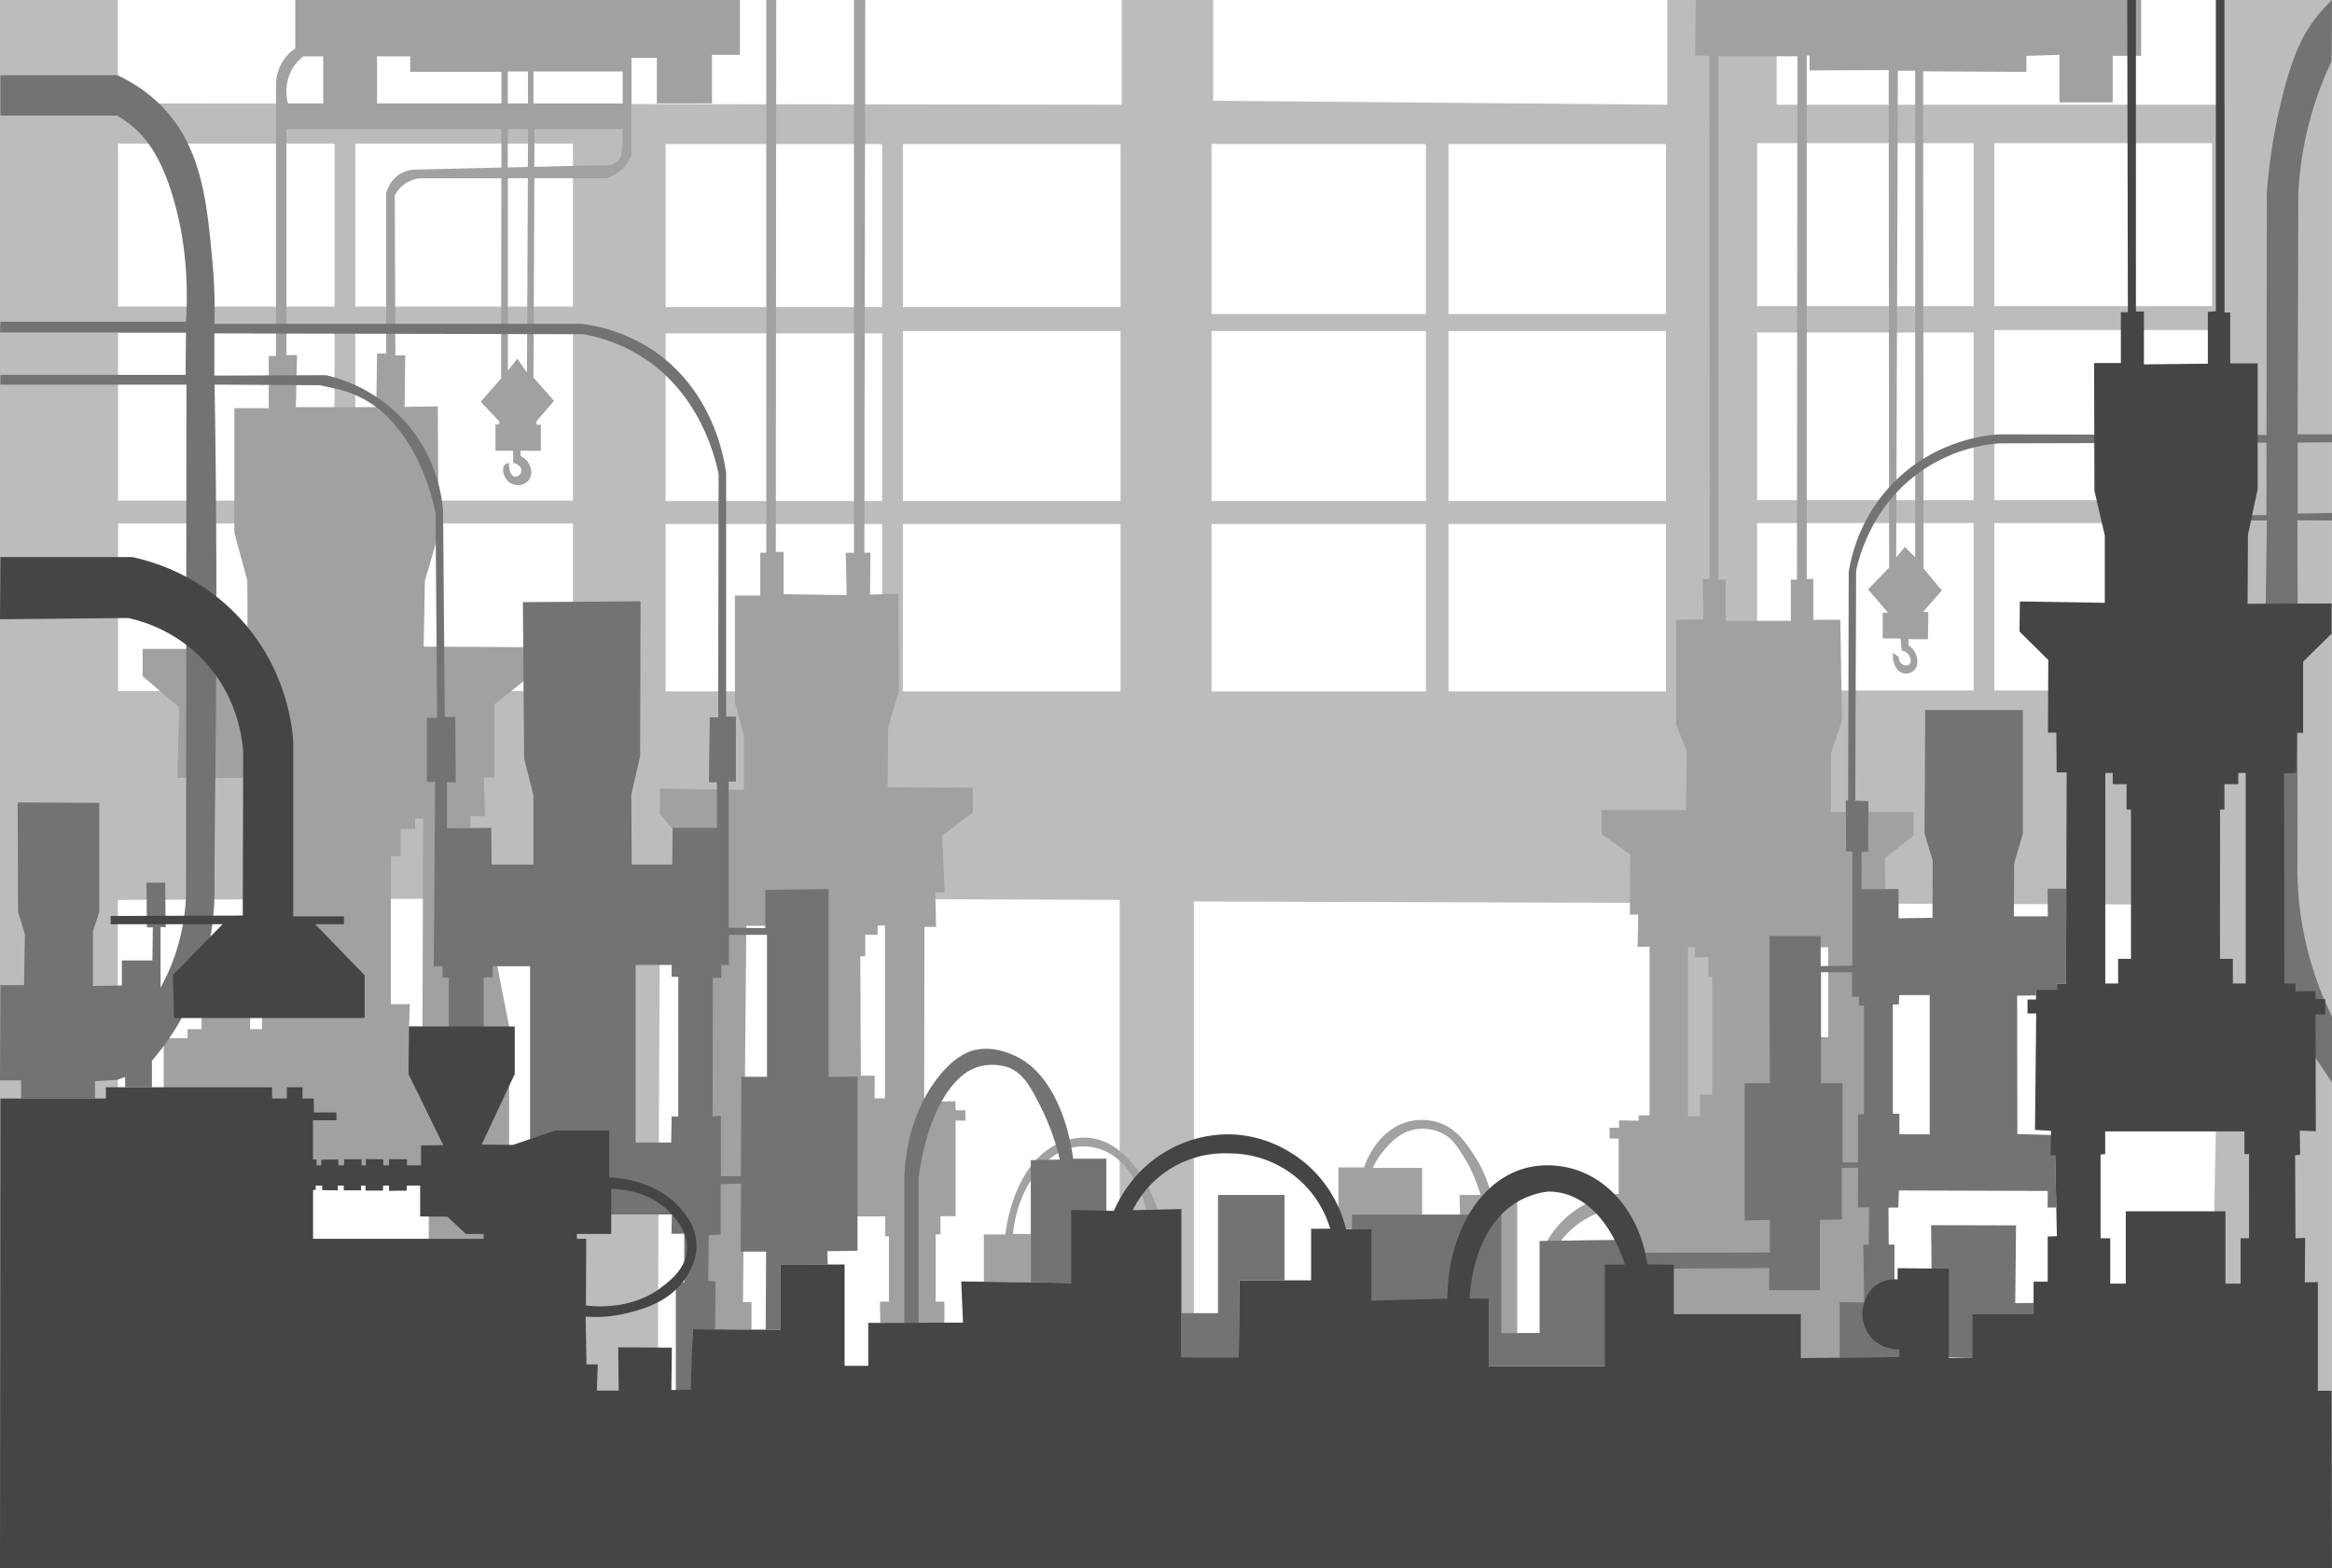 <svg xmlns="http://www.w3.org/2000/svg" viewBox="0 0 2114.02 1421.72"><defs><style>.cls-1{fill:#bdbcbc;}.cls-2{fill:#a2a1a1;}.cls-3{fill:#737373;}.cls-4{fill:#454545;}</style></defs><g id="Layer_2" data-name="Layer 2"><g id="Layer_1-2" data-name="Layer 1"><g id="Fabriek"><path class="cls-1" d="M2016.6,0V94.94h-406V0h-99.11V94.94l-411.75-3.6V0h-82.89V94.94l-910-1.21V0H0V1421.72H106.87V815.79l408.53-1.46-7.3,607.39h87.43l2.71-607.39,416.81,1.46v605.93h67.2V817.25l428.06,1.35v603.12h83.18L1593,818.86l419.54,1.32-11.33,601.54H2114V0ZM303.22,626.4H107V474.56H303.22Zm0-172.57H107v-152H303.22Zm0-175.9H107V130.19H303.22ZM519.4,626.4H322.08V474.56H519.4Zm0-172.57H322.08V299.66H519.4Zm0-175.9H322.08V130.19H519.4ZM799.65,626.81H603.39V475H799.65Zm0-172.57H603.39v-152H799.65Zm0-175.89H603.39V130.61H799.65Zm216.18,348.46H818.5V475h197.33Zm0-172.57H818.5V300.08h197.33Zm0-175.89H818.5V130.61h197.33Zm276.8,348.46H1098.32V475h194.31Zm0-172.57H1098.32V300.08h194.31Zm0-169.57H1098.32V130.61h194.31Zm217.68,342.14H1313.08V475h197.23Zm0-172.57H1313.08V300.08h197.23Zm0-169.57H1313.08V130.61h197.23ZM1789.08,626H1592.82V474.14h196.26Zm0-172.57H1592.82v-152h196.26Zm0-175.89H1592.82V129.78h196.26ZM2005.26,626H1807.94V474.14h197.32Zm0-172.57H1807.94V299.24h197.32Zm0-175.89H1807.94V129.78h197.32Z"/><path class="cls-2" d="M881.89,714.15l-77.16-.39.4-54.44L814.92,626l-.39-87.73-25.85.78.39-38h-5.49L784.37,0H774.19V501.09h-7.45l.79,38.39-57.18-.79V500.31H703.3L703.69,0h-9v501.1h-5.47v38.81h-23v96.76l8.2,30.61v48.82l-76.22-1.28v23.38l48.22,55.71-6.84,411.16,41.66.28v-24.87h-7.69l3-341.26,30.37.15,70.38,263.34h25.23v18.17l3.31-.15V1180h-8.14l.25,19.11h58.17V1180h-7.87v-61h4.31v-16.51h13.72v-86.62h8.89v-9.4h-8.89l-.25-8.12-28.23.52L838,840.27H848.6l-.78-31.33h8.61l-2.35-51.31,27.81-21.15Zm-79.6,281.52h-9.47l.15-20.53H780.38l-.49-108.27h4.48v-19.4h11.2V839h6.72Z"/><path class="cls-2" d="M1537.3,0l-.66,50.25,12.86.33.33,474.14-6.26.33.66,36.59-24.73.33v95l9.56,24.07-.66,53.42h-76.49v21.76l26,18.46-.33,54.41h7.59l-.66,29.34,10.88-.33v153h-9.89V1016l-17.81-.33v6.6h-8.57v9.89h8.24v50.11a86.39,86.39,0,0,0-64.74,42.61v105.53l295.09.22,13.43-176.89-2.29-276.11,25.89-20.18V736.14h-75V683.23l10-30.08-1.41-91.34-24.52.17V524.85l-5.92,0V50.46l2.5-.1V63.82l71.77-.29.36,451.06-19.07,19.72,18.1,21.17h-4.85v23.27l16.16.16,1.14,10.8c.79.16,5,1.13,7,5,.14.26,2.51,5,.11,7.4-1.52,1.51-4.13,1.31-5.78.6a7.3,7.3,0,0,1-4.05-7.09l-5.07-3.75c-1.24,9.55,3.51,17.22,9.43,18.54a10.84,10.84,0,0,0,9.92-3.24c5.23-5.65,1-14.69.71-15.3a17.11,17.11,0,0,0-6.21-6.86v-5.53h17.69l.37-24.69h-4.8l17-19.53-16.59-19.9-.37-450.72,93.61.56V50.64l30-.94V92.8h48.26V50.64H1941V0ZM1467,1124.15l-52,.6a80.62,80.62,0,0,1,52-30Zm179.74-265.43h10.56v81.6h-10.56Zm-94.41,133.84-11.08-.4v19.75h-11.09V858.72h6.45V868l12.09-.41v18.14h3.63Zm76.64-467.08h-5.51v37.35h-59V525.48h-6.79V51h71.73Zm107.19-20.23-9.37-9.37-7.81,9.37,1.5-441.15h15.68Z"/><path class="cls-2" d="M267.67,0V43.94a38.89,38.89,0,0,0-9.31,8.7,40.79,40.79,0,0,0-8.12,22.83V322.76h-6.63v47.3H212.45V482.9l11.76,43.34.23,62H129.33v24.85l33.13,28.15-1.66,64h64.08l.47,123.39h11.83L237.56,933H226.74l.37-58.19-44.39,39.54V933H170v8.21H148.39v44.44L265,1057.07,388.67,1073v50h72.86V930.58l-35.12-179.9V740H439.8l-1.12-35.11h9.47V638.56l32.32-25.63V586.74l-96.4-.55,1.12-59.63,12.26-42.34v-10l-.56-105.87-30.09.55.56-46.8h-8.92l-.55-144.88a29,29,0,0,1,22.84-15.6h73.76L454.3,343l-18.52,21.21,16.83,17.84v2.72h-3.43v23.91h16v10.94c4.43.83,7.43,3.82,7.49,6.8a5.72,5.72,0,0,1-2,4.39,5.38,5.38,0,0,1-4.26,1.23c-2.95-.61-5.28-5.56-5-12.28a5.62,5.62,0,0,0-3.82,1.55c-3.16,3.31-1.27,12.35,4.66,16.29,4.83,3.22,12.2,3,16.42-1.55,5-5.33,2.71-13.57-.65-17.91a15.13,15.13,0,0,0-6-4.56c-.05-1.67-.1-3.34-.16-5l18.43.15V385l-3.85.08-.08-3.24,15.89-18.43-18.66-21.2.84-180.62h65.16a34.21,34.21,0,0,0,16.84-10.82,33.12,33.12,0,0,0,6-10.91V52.43h23v41.3h50v-44h25.31V0ZM460.35,64.76h18.29v29H460.35ZM264.89,62.6A39.46,39.46,0,0,1,275,51.1h18V93.73H261C260,89.86,257.17,76,264.89,62.6Zm98.33,713.45V751.5h13.06v-9.41h7.31L383,930.58H370.84l.69-20.25h-17.2V776.05ZM454.5,151.9l-78.23,1.88a27.46,27.46,0,0,0-12.18,3.12c-10.31,5.47-13.44,15.93-14.06,18.16V320.47h-8.21l-.7,48.6H268.24l1-47.19-9.57.07v-205H454.53Zm0-58.17H341.82V51.1h30.06v14h82.65Zm23.19,244L469,325.23,460.38,336l0-174.42h18.15Zm.83-186.36-18.2.44V116.9h18.36Zm5.08-57.59v-29h80.85v29Zm80.09,43.64a13.05,13.05,0,0,1-1.75,6c-2.43,4-6.76,5.57-9.08,6.2l-68.43,1.64.16-34.27h79.86A200.49,200.49,0,0,1,563.72,137.37Z"/><path class="cls-2" d="M891.89,1161.93V1119.1h19.5c.6-5.51,8-66,49.85-83.21,4.25-1.75,14.81-6,27.93-4.14,28.66,3.94,45.3,33.2,50.77,42.82a106.77,106.77,0,0,1,9.36,21.84h-10.49a76.72,76.72,0,0,0-10.9-28c-4.56-7.1-14.29-22.23-33-27.39a47.86,47.86,0,0,0-23.6-.5c-13.49,3.2-21.69,11.66-27.29,17.58-20,21.18-24.5,48.46-25.75,60.41l16.18.28v43.68Z"/><path class="cls-2" d="M1213.31,1114.09v-55.81h23.26c.9-2.79,11.66-34.39,40.54-41.56a49.31,49.31,0,0,1,26,.6c17.36,5.32,26.35,19.33,34.12,31.42a111,111,0,0,1,14.54,34.53h23.61v125.15H1326l-2.86-125.15h19a132.89,132.89,0,0,0-14.1-32.67c-6.83-11.33-11.35-18.6-20.75-23.3a40,40,0,0,0-23.83-3.54c-15.11,2.49-24.12,13.41-29.59,20a68.67,68.67,0,0,0-9.4,15h44.72v56.52Z"/><path class="cls-3" d="M777.33,975.92l-26.2.38V806l-57.4.77v34.68l-33.14-.39V708.54h6.55V649.59h-8.86V429.22c-1.54-11.85-10.63-72.7-64.11-110.14a149.78,149.78,0,0,0-66.88-25.48H194.42a481.18,481.18,0,0,0-1.94-57.33C187.61,184,183.07,135.41,148.69,98.5,141,90.28,127.8,78.25,106.57,68.22H.36v36.6H106.19a97.22,97.22,0,0,1,13.37,9.3c11.74,9.72,26,26.28,37.6,65.7,12.62,43.07,13.24,83.68,11.44,111.86H.36L0,301.31H168.6l-.38,38.53H.36v8.88H169l-.39,463.46A188.84,188.84,0,0,1,154,878.07a185.23,185.23,0,0,1-8.46,17.32V840.3l4.62.39-.38-40.46h-17l.39,40.46h5.39l-.38,30H110.43v22.73l-26.2.38v-49.7L90,826.82v-99l-74-.38.38,99,6.17,20.81-.77,45.84H.36L0,979.38H19.12v16.49h67V980.15l20-1.15,7.32-2.7v9.32h24.27v-24a234.2,234.2,0,0,0,31.43-47c22.29-44.13,25.54-85.66,25.36-110.28-.44-62.65,3.92-230,0-455.66l95.54.57s12.88,2.64,19,4.25a94.31,94.31,0,0,1,29,13.42c2.45,1.64,13.31,9.11,25.11,24.72,20.12,26.61,28.35,57.56,31.71,73.59l1.4,185.55H387v58h7.47l-1.25,167.15h8v10.34l5.62.09V997.88h31.61V886.36l8.17-.65v-9.78h33.91V1101H609.05l-.35,17.44h11.62v44h-7.65V1260h15.05l.32-55,20.22.13.39-43.52-6.55-.39.39-41.61,10.78-.38v-45.85l18.5-.39-.39,61.65H694.5l-.38,70.79,13.55.09v-59l42.69-.19-.38-12.07,27.35-.38Zm-162.48,36.33h-6l-.4,23.5H576.2v-161h32.68v10.76h6ZM609.78,750.5l-.38,33.28H572.68l-.38-63.5,8-34.8.38-140.38L474,545.87l1.15,141.9,8.41,33.28v62.73H445.7l-.39-33.28-40.16.38V709.19h8l-.39-59.28h-9.56l-1.53-186.66c-.9-11.64-5.28-49.21-35.57-82.23a138.13,138.13,0,0,0-70.76-40.93l-101,.39V302.23l334.3.76a147.45,147.45,0,0,1,52.8,20.23c53.7,33.83,67.12,92.51,70,106.76l-.38,220.31h-7.65l-.76,58.9h7.26V750.5ZM695.3,976.18H672.06l-.46,90.14H653.48v-54.83L646,1012q.12-62.78.23-125.53l7.67.07V874.78h6.84q.06-13.65.13-27.31H695.3Z"/><path class="cls-4" d="M.36,505H119.79c15.25,3.22,63.16,15.34,101.72,60,37.69,43.69,43.18,91.53,44.32,107.24V830.74h46v7.09H285.74l44.77,46.26v38.8H157.78l-1.12-38.8,45.14-46.26H100.33v-7.46L220.08,830l.38-148.85c-.84-11.16-5.32-53-39.92-86.56A133.58,133.58,0,0,0,116,560.26L0,561.38Z"/><path class="cls-3" d="M832.74,1199.12V1067.64c7.12-53.53,28.36-94.23,55.68-100.94a46.48,46.48,0,0,1,25.77,1c13.62,5.32,20.06,17.59,29.17,35.56a212,212,0,0,1,17.38,48l-26.29.44v110.79l68.52.82V1050.4H972.8c-.67-6-9.35-75-54.48-94.05-5.54-2.34-19.45-8.2-35.59-4.21-3.86,1-18.27,5.06-35,28.09-23,31.72-27.34,67.63-28,88.7v130.19Z"/><polygon class="cls-3" points="1071 1190.47 1104.17 1190.47 1104.17 1083.27 1164.47 1083.27 1164.47 1160.62 1123.48 1160.62 1122.96 1230.42 1071 1230.42 1071 1190.47"/><path class="cls-3" d="M2083.49,175.66a315.35,315.35,0,0,1,30.18-120.23q.18-27.7.35-55.43a143.7,143.7,0,0,0-14.57,16.07c-11.17,14.37-20.63,32.25-30.46,71.59a524.07,524.07,0,0,0-14,86.52l-.33,220.14-242.35-.57c-12,.81-56.18,5.24-93.46,41.51-33.33,32.42-41,70.71-42.94,83.41q-.24,103.46-.49,206.92h-2.15l.3,46.42h5.62v103.5l-28.69.29V848.6h-46.42l.29,133.36h-22.77v124.49l22.77-.59v29.57l-116.25.27v-11.79l-92.44,1.06v83.45H1361V1101.05H1225.58v137.44h230.9l-.13-88.07,147.66-.93-.31,20.12h46.13v-63.77l19.81-.31v-46.74l14.86-.31-.31,36.22,10.22-.31-.31,34h-5l.89,52.37-22.25-.36v50.2l177.08-.05-1.35-49.34-16.59.18.72-70.53-77-.18.72,69.63-34.09.18.18-20.8v-31.45h-5.26l-.21-33.49h9l.44-15.53,135,.43-.22,15h7.93l-1-47.36-3.75-18.36-30.53-.88-.22-125.41,17.13-.27.18-5.11h18.75v-5.45h8.23l.28-86.18h-17l.27,25.07h-30.8l.27-48,7.91-27v-112h-88.58l-.55,112,7.36,24.47-.16,51.88-30.77.43,0-26.55-33.56.17V772.27h6.06l.13-46-11.89-.4q.39-104.18.77-208.35c2.54-11.94,14-58.7,58.4-90A144.7,144.7,0,0,1,1812,401.94l242.66-.65q0,32.82-.1,65.65h-17.45v4.92H2055l-1.06,75.47V891.62l60.1,89.69V921.6a302.37,302.37,0,0,1-18-45.3,306.4,306.4,0,0,1-13.36-94.3q.09-117.35.2-234.67l-.22-75.69,31.38.21V465l-31.16.64V401.21L2114,401v-7.25h-31.16ZM1715.91,910.59h5.37l.57-8.48h27.45V1028.3h-27.45v-18.67h-5.94Zm-30.75-7v8h4.62v98.59h-5.46v43.63h-14V982h-19.51V881.33h28.11v22.23Z"/><path class="cls-4" d="M2113.67,1260.8h-12.48v-98.54l-11.82.3.3-40.32-8.79.3-.3-75.19,4.55-.6-.31-21.83,14.56.6-.31-106.11,8.79.3v-14h-8.79v-7.27l-18.19.3v-7h-10l-.31-190.71,10.92-.3.6-36.39h5.76V599.84l25.82-25.46V547.09l-76.15.3.31-62.46,8.79-41.53v-114h-24.86V283.31h-5.16V0h-7.88V282.1l-7.27.61v47l-57.91.61V282.4h-7.28V0h-7.88l.6,283h-6.36V329.1h-24.26l.3,115.81,9.4,40.63v60.94l-77-1.21-.3,27.29,26.07,25.77-.3,65.79h7.58l.3,36.08h9.1l-.61,191.62h-8.23v5.45h-18.75l-.3,8.8H1838V918.8h7.88l-1.09,105.52,14.62.78-.52,22.2h4.18l1.56,73.37-8.35.26v41h-12.8v29.51h-55.35v39.17l-21.41.52v-80.95l-46.48-.52v10.19a29.75,29.75,0,0,0-17.12,3.71c-14.07,8.14-14.75,25.25-14.78,26.72a32.76,32.76,0,0,0,8.14,22.39c9.8,10.9,23.36,10.69,25.33,10.63v7l-89.31.52v-39.43H1517.38v-44.91l-24-.26c-5.88-41.21-30.4-74.28-64.1-85.56-4.67-1.57-26.46-8.39-50.35-.5-39.32,13-66.69,60-66.76,117.13l-68.93,1.83V1114.4h-23a113.73,113.73,0,0,0-32.86-56.38c-6.79-6.29-33-29-72.8-29.69a111.84,111.84,0,0,0-56.21,14.68c-31.19,17.74-44.46,45.1-48.59,54.68l-38.64-.78V1163l-99.75-1.31L873,1199l-85.91.26v38.91H765.64v-91.91l-58,.26v59L628,1205l-1.83,54.83-17.55.26.44-38.37-48.65-.33s.15,12.77.48,39.22H541.08l.79-23.76H531.68l-.78-43.34a116.91,116.91,0,0,0,38.4-3.3c13.16-3.39,38.4-9.9,52.77-32.44,3.27-5.13,10.54-16.9,9.14-32.41-1.31-14.49-9.46-24.16-14.45-29.92-21.65-25-54.89-27.63-64.45-28v-42.56H503.22L465.1,1037.9l-28.46-.27,30-64V930.58H370.84l-.52,43.08,31.51,64.46-20.13.25v18.1H368.93v-5.54l-16.26-.11v5.65H347.5v-5.54l-15.83-.22v5.76h-3.9v-5.54H311.94v5.54h-5.28v-5.33l-15.44.18v5.15H287v-5.39h-3.27v-35.49H305v-7.1H284.5V995.87H274.24V985.62H260.05v10.25H246.64V985.62H96v10.25H.36L0,1421.72H2114ZM438.44,1123H283.81v-44.31h2.39v-3.91h5.86v4.13l14.12.22v-4.35h5.43v4.35h15.64v-4.35h4.12v4.57h15.86v-4.57h5.43v4.78l16.07-.21v-4.57h12.16v28l24.76.22,16.72,15.64h16.07Zm84.47-4.38h31.17v-40.8c7.15.1,35.9,1.32,55,23.23,4.57,5.25,14.82,17,13.6,32.59-1.3,16.49-14.71,26.91-22.38,32.87-26,20.2-57.61,18.29-69.14,17q.14-30.26.28-60.51h-8.5Zm665.65-4.66v46.7h-65.08l-.52,69.81h-52V1096.06l-44.09,1a93,93,0,0,1,87.65-51.43,95.08,95.08,0,0,1,91.32,68.23Zm266.33,32.42v92.16H1349.51V1177.2l-17.17-.08c.21-6.29,3-66.08,45.81-89a72.33,72.33,0,0,1,25.15-7.91,55.56,55.56,0,0,1,13.81,1.65c37.85,9.44,53.33,56.43,55.86,64.49ZM2012.52,733.9h4v-23h12.55V700.75h6.72V891.62h-11.65v-22.4h-11.65Zm-104-33.15h6.72v10.11h12.55v23h4V869.22h-11.65v22.4h-11.65Zm130.26,421.74h-7.62v41.18h-13.73v-65.58h-90.37v65.58H1913l0-41.18h-8.77v-75.87l4.19-.38v-20.59h126.21v20.59h4.19Z"/></g></g></g></svg>
